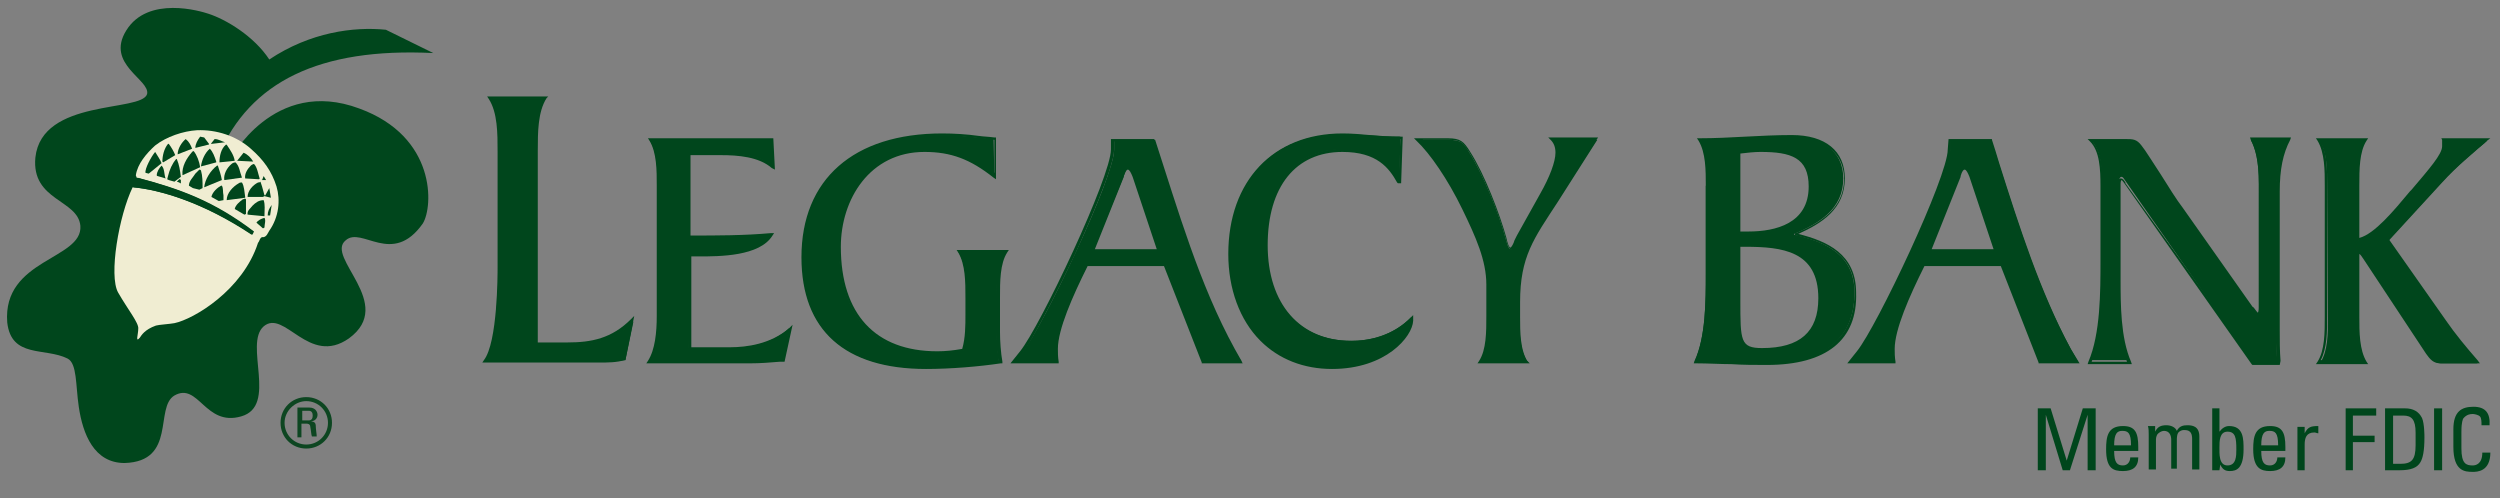 <svg xmlns="http://www.w3.org/2000/svg" xmlns:xlink="http://www.w3.org/1999/xlink" version="1.1" id="Layer_1" x="0px" y="0px" viewBox="0 0 311 62" style="enable-background:new 0 0 311 62;" xml:space="preserve" width="311"  height="62" >
<rect x="0" y="0" width="311" height="62" fill="#808080" stroke="none"/>
<style type="text/css">
	.st0{fill:#00461C;}
	.st1{fill:#F0EDD2;}
	.st2{fill-rule:evenodd;clip-rule:evenodd;fill:#00461C;}
	.st3{fill:#0D4621;}
</style>
<g>
	<g>
		<g>
			<path class="st0" d="M254.4,58.5h-0.9v-7.7h1.6l2,6.5l0,0l2-6.5h1.6v7.7h-1v-6.9l0,0l-2.2,6.9h-0.9l-2.1-6.9l0,0v6.9H254.4z"/>
		</g>
		<g>
			<path class="st0" d="M263,56.1c0,1.5,0.4,1.8,1.1,1.8c0.6,0,0.9-0.5,0.9-1h1c0,1.2-0.7,1.7-1.9,1.7c-1.2,0-2.1-0.3-2.1-2.7     c0-1.6,0.2-2.9,2.1-2.9c1.5,0,1.9,0.8,1.9,2.6v0.5C266,56.1,263,56.1,263,56.1z M265.1,55.4c0-1.6-0.4-1.8-1.1-1.8     c-0.6,0-1,0.3-1,1.8H265.1z"/>
		</g>
		<g>
			<path class="st0" d="M270.1,58.5v-3.8c0-0.5-0.2-1.1-0.9-1.1c-0.3,0-0.6,0.2-0.8,0.4c-0.2,0.3-0.2,0.6-0.2,0.8v3.6h-0.9v-4.3     c0-0.4,0-0.8-0.1-1.1h0.9v0.7l0,0c0.3-0.6,0.7-0.8,1.4-0.8c0.5,0,1.1,0.2,1.3,0.7c0.3-0.6,0.8-0.7,1.3-0.7c0.6,0,1.5,0.1,1.5,1.4     v4.1h-0.9v-3.8c0-0.5-0.1-1.1-0.9-1.1c-0.3,0-0.4,0-0.7,0.2c-0.3,0.2-0.3,0.8-0.3,1v3.6h-0.7V58.5z"/>
		</g>
		<g>
			<path class="st0" d="M276.1,58.5h-0.9v-7.7h0.9v2.9l0,0c0.3-0.4,0.7-0.7,1.2-0.7c1.8,0,1.8,1.6,1.8,2.9c0,2.4-0.9,2.7-1.7,2.7     c-0.6,0-0.9-0.2-1.2-0.8l0,0L276.1,58.5L276.1,58.5z M277.1,57.9c1.1,0,1.1-1.2,1.1-2c0-1.4-0.1-2.2-1.1-2.2s-1,1.2-1,1.9     C276.1,56.4,276,57.9,277.1,57.9z"/>
		</g>
		<g>
			<path class="st0" d="M281.3,56.1c0,1.5,0.4,1.8,1.1,1.8c0.6,0,0.9-0.5,0.9-1h1c0,1.2-0.7,1.7-1.9,1.7c-1.1,0-2.1-0.3-2.1-2.7     c0-1.6,0.2-2.9,2.1-2.9c1.5,0,1.9,0.8,1.9,2.6v0.5C284.3,56.1,281.3,56.1,281.3,56.1z M283.4,55.4c0-1.6-0.4-1.8-1.1-1.8     c-0.6,0-1,0.3-1,1.8H283.4z"/>
		</g>
		<g>
			<path class="st0" d="M286.7,53.9L286.7,53.9c0.4-0.8,0.8-0.9,1.7-0.9v0.9c-0.2,0-0.3-0.1-0.5-0.1c-1,0-1.2,0.7-1.2,1.5v3.2h-0.9     v-5.4h0.9V53.9z"/>
		</g>
		<g>
			<path class="st0" d="M291.8,58.5v-7.7h3.8v0.9h-2.9v2.5h2.7V55h-2.7v3.5H291.8z"/>
		</g>
		<g>
			<path class="st0" d="M296.8,50.8h2.4c1,0,1.7,0.4,2.1,1.2c0.3,0.7,0.3,2.2,0.3,2.4c0,1.7-0.2,2.6-0.5,3.1c-0.4,0.7-1.2,1-2.6,1     h-1.8v-7.7H296.8z M297.7,57.7h0.9c1.4,0,1.9-0.5,1.9-2.3v-1.6c0-1.6-0.5-2.1-1.5-2.1h-1.3V57.7z"/>
		</g>
		<g>
			<path class="st0" d="M303.8,58.5h-1v-7.7h1V58.5z"/>
		</g>
		<g>
			<path class="st0" d="M308.7,52.9c0-0.4,0-0.9-0.2-1.1c-0.2-0.2-0.7-0.3-0.9-0.3c-0.8,0-1.1,0.5-1.2,0.6c0,0.1-0.2,0.3-0.2,1.6     v2.1c0,1.9,0.6,2.1,1.4,2.1c0.3,0,1.2-0.1,1.2-1.6h1c0,2.4-1.7,2.4-2.2,2.4c-1,0-2.4-0.1-2.4-3.1v-2.2c0-2.2,1-2.8,2.5-2.8     s2.1,0.8,2,2.3H308.7z"/>
		</g>
	</g>
	<g>
		<path class="st0" d="M48,3.7l5.9,2.9c-14.2-0.7-22.8,3.6-26.7,12.7c0.9,0.5,1.4,0.6,1.4,0.6S34,9.5,44.7,13.5    c9.6,3.5,9.2,12.2,7.9,14.3c-3.8,5.4-7.6,0.3-9.6,2.1c-2.6,2.1,6.3,7.9,0.4,12.2c-5,3.5-8-3.7-10.6-1.5c-2.5,2.2,1.8,9.9-2.8,11.2    c-4.5,1.3-5.3-4.3-8.3-2.6c-2.5,1.5,0.3,8.2-6.2,8.4c-3.8,0-5.2-3.6-5.7-7c-0.4-2.7-0.2-5.4-1.4-6c-2.8-1.4-7,0-7.5-4.5    c-0.6-7.9,9.4-7.8,9.1-12c-0.3-3.3-6.1-3.1-5.6-8.5c0.8-7.4,13.2-5.6,13.9-7.9c0.4-1.8-5.2-3.7-2.6-7.9c2.7-4.4,9.3-2.4,10.2-2.1    c2.2,0.7,5.7,2.8,7.6,5.7C38.6,4,44,3.3,48,3.7z"/>
	</g>
	<g>
		<path class="st1" d="M34.4,23.2c-0.6-1.9-1.6-3.3-3.2-4.7c-1.8-1.6-4.3-2.4-6.7-2.3c-1.7,0.1-3.8,0.8-5.2,1.9    c-1.1,1-2.2,2.3-2.4,3.7c0,0.1,0.1,0.2,0.1,0.3c5.3,1.4,9.4,2.9,14.5,6.7l-0.2,0.4c-6-4-11.4-5.6-14.8-5.9c-1.7,3.5-3,11-1.8,13.1    c1.2,2.1,2.6,3.8,2.5,4.5c0,0.7-0.4,1.8,0.2,1.1c0.2-0.3,0.6-1,2-1.5c0.3-0.1,1.8-0.2,2.3-0.3c2.4-0.5,8.5-4.1,10.4-10    c0.2-0.2,0.2-0.6,0.5-0.7c0.1,0,0.1,0,0.2,0c0.4-0.1,0.5-0.5,0.7-0.8C34.7,27,34.9,24.9,34.4,23.2z"/>
	</g>
	<g>
		<g>
			<g>
				<path class="st2" d="M19.3,18.9c-0.5,0.6-1.3,2.1-1.2,2.6l0,0l0.4,0.1l1.6-1.3l0,0C19.9,19.8,19.6,19.4,19.3,18.9L19.3,18.9z"/>
			</g>
			<g>
				<path class="st2" d="M32.7,28.4l-0.8-0.7l0,0c0.2-0.3,0.6-0.5,1-0.6c0.2,0.3,0,0.8,0,1.2C32.8,28.4,32.7,28.4,32.7,28.4      L32.7,28.4L32.7,28.4z"/>
			</g>
			<g>
				<path class="st2" d="M19.6,21.9c0,0-0.1,0-0.1-0.1c0-0.4,0.3-0.9,0.6-1.2c0.4,0.4,0.3,1.1,0.5,1.6l0,0L19.6,21.9L19.6,21.9z"/>
			</g>
			<g>
				<path class="st2" d="M21,22.4l-0.2-0.1l0,0c0-0.1,0.1-0.3,0.1-0.4c0.2-0.8,0.5-1.5,1-2.1c0.1,0,0-0.1,0.1,0      c0.3,0.7,0.4,1.4,0.5,2.2l0,0l-0.8,0.6L21,22.4L21,22.4z"/>
			</g>
			<g>
				<path class="st2" d="M30.4,26.7L29.2,26l0,0c0.1-0.5,0.6-0.9,1-1.2c0.1,0,0.2-0.1,0.3-0.1l0.1,0.1l0,0v1.8l0,0      C30.5,26.7,30.4,26.7,30.4,26.7L30.4,26.7z"/>
			</g>
			<g>
				<path class="st2" d="M22.3,22.7L22,22.6l0.3-0.3l0,0c0,0,0,0,0.1,0c0,0,0,0,0.1,0.1l0,0v0.4l0,0C22.4,22.8,22.4,22.8,22.3,22.7      L22.3,22.7L22.3,22.7z"/>
			</g>
			<g>
				<path class="st2" d="M27.2,25l-0.9-0.5l0,0c0.1-0.6,0.8-1.2,1.2-1.4h0.1c0.2,0.3,0.1,0.8,0.2,1.2c0,0.2,0,0.4,0,0.6      C27.7,24.9,27.4,25,27.2,25L27.2,25z"/>
			</g>
			<g>
				<path class="st2" d="M30.8,26.7L30.8,26.7c-0.1-0.5,0.4-0.8,0.6-1.1c0.4-0.4,0.8-0.7,1.4-0.7c0.2,0.6,0.1,1.2,0.1,1.9v0.1l0,0      L30.8,26.7L30.8,26.7L30.8,26.7L30.8,26.7z"/>
			</g>
			<g>
				<path class="st2" d="M24,23.4l-0.5-0.3l0,0c0-0.6,0.5-1,0.8-1.5c0.2-0.2,0.4-0.4,0.5-0.5c0.1,0,0.1,0,0.2,0.1      c0.2,0.7,0.2,1.4,0.2,2.2l0,0l-0.4,0.2L24,23.4L24,23.4z"/>
			</g>
			<g>
				<path class="st2" d="M28.2,24.9C28.2,24.9,28.2,24.8,28.2,24.9c0-0.9,0.8-1.7,1.5-2.1c0.1-0.1,0.3-0.1,0.4-0.1      c0.3,0.5,0.3,1.2,0.4,1.8c0,0.1,0,0.1,0,0.1l0,0L28.2,24.9L28.2,24.9L28.2,24.9L28.2,24.9z"/>
			</g>
			<g>
				<path class="st2" d="M25.4,23.3L25.4,23.3c0.1-1,0.8-2.1,1.6-2.7h0.1c0.2,0.6,0.4,1.2,0.5,1.8l0,0L25.4,23.3L25.4,23.3      L25.4,23.3L25.4,23.3z"/>
			</g>
			<g>
				<path class="st2" d="M22.7,21.8C22.7,21.8,22.6,21.8,22.7,21.8c-0.1-1.1,0.5-2.1,1.2-2.9c0.1-0.1,0.1-0.1,0.2-0.1      c0.4,0.5,0.7,1.3,0.8,2l0,0L22.7,21.8L22.7,21.8L22.7,21.8L22.7,21.8z"/>
			</g>
			<g>
				<path class="st2" d="M33.3,26.8L33.3,26.8c0-0.5,0.2-0.9,0.5-1.3l0,0l-0.2,1.3H33.3L33.3,26.8z"/>
			</g>
			<g>
				<path class="st2" d="M20.3,20.2l-0.1-0.1c0-0.7,0.2-1.6,0.7-2.2H21c0.3,0.4,0.6,0.9,0.8,1.4l0,0L20.3,20.2L20.3,20.2L20.3,20.2      L20.3,20.2z"/>
			</g>
			<g>
				<path class="st2" d="M30.8,24.5L30.8,24.5c0-0.8,0.7-1.5,1.3-1.8c0.1,0,0.2,0,0.3-0.1l0,0l0.2,0.6l0.3,1.1l0,0H33l0,0l0.5-0.9      l0.2,1.2l-0.8-0.2l-0.2,0.1L30.8,24.5L30.8,24.5z"/>
			</g>
			<g>
				<path class="st2" d="M27.9,22.4L27.9,22.4c-0.1-0.7,0.3-1.5,0.9-2c0.1-0.1,0.3-0.2,0.5-0.2c0.5,0.5,0.5,1.1,0.8,1.9l0,0      L27.9,22.4L27.9,22.4L27.9,22.4L27.9,22.4z"/>
			</g>
			<g>
				<path class="st2" d="M25,20.7c0.1-0.8,0.5-1.7,1.1-2.2c0.4,0.4,0.6,1,0.8,1.6c0,0.1,0,0.1,0,0.1l0,0L25,20.7L25,20.7L25,20.7      L25,20.7z"/>
			</g>
			<g>
				<path class="st2" d="M22.1,19.2c0-0.7,0.5-1.5,1-1.9c0.4,0.3,0.6,0.7,0.8,1.2l0,0L22.1,19.2L22.1,19.2L22.1,19.2L22.1,19.2z"/>
			</g>
			<g>
				<path class="st2" d="M30.5,22.2c-0.1-0.6,0.3-1.2,0.7-1.6c0.1-0.1,0.3-0.2,0.4-0.2c0.4,0.4,0.5,1.2,0.7,1.8c0,0,0,0.1-0.1,0.1      l0,0L30.5,22.2L30.5,22.2L30.5,22.2L30.5,22.2z"/>
			</g>
			<g>
				<path class="st2" d="M27.3,20.2L27.3,20.2c0-0.8,0.2-1.7,0.8-2.2h0.1c0.4,0.6,0.9,1.3,1,2l0,0L27.3,20.2L27.3,20.2L27.3,20.2      L27.3,20.2z"/>
			</g>
			<g>
				<path class="st2" d="M24.3,18.4C24.3,18.4,24.2,18.4,24.3,18.4c0-0.5,0.3-1,0.6-1.4l0,0l0.5,0.1l0.6,0.8l0,0      c0,0.1,0,0.1-0.1,0.1l0,0L24.3,18.4L24.3,18.4L24.3,18.4L24.3,18.4z"/>
			</g>
			<g>
				<path class="st2" d="M32.6,22.4C32.5,22.4,32.5,22.3,32.6,22.4L32.6,22.4l0.2-0.5l0,0c0.1,0.2,0.2,0.3,0.3,0.5l0,0H32.6      L32.6,22.4z"/>
			</g>
			<g>
				<path class="st2" d="M29.5,20C29.5,19.9,29.4,19.9,29.5,20L29.5,20l0.8-1l0,0c0.5,0.2,0.9,0.6,1.2,1.1l0,0L29.5,20L29.5,20z"/>
			</g>
			<g>
				<path class="st2" d="M26.3,17.9c0,0-0.1-0.1,0-0.1l0,0l0.4-0.5l0,0c0.5,0,0.9,0.3,1.3,0.4l0,0L26.3,17.9L26.3,17.9z"/>
			</g>
		</g>
		<g>
			<path class="st0" d="M31.6,28.8c-5-3.8-9.2-5.3-14.5-6.7c0.1,0.1,0.1,0.2,0,0.3c-0.2,0.2-0.3,0.5-0.5,0.9l0,0     c3.3,0.3,8.8,1.9,14.8,5.9L31.6,28.8z"/>
		</g>
	</g>
	<g>
		<g>
			<g>
				<path class="st0" d="M62.1,18.9c0-2.3,0-5-1.1-6.7h6.9c-1.1,1.7-1.1,4.4-1.1,6.7v24h3.9c2.9,0,5.5-0.4,8.1-2.9l-1,4.8      c-1,0.1-2.1,0.2-3.1,0.2H60.3c1.5-2,1.7-9.3,1.7-11.7L62.1,18.9L62.1,18.9z"/>
				<path class="st0" d="M74.6,45.1H60l0.2-0.3c1.7-2.2,1.7-10.6,1.7-11.6V18.9c0-2.3,0-4.9-1.1-6.6L60.6,12h7.6L68,12.2      c-1.1,1.7-1.1,4.3-1.1,6.6v23.8h3.7c3,0,5.5-0.5,7.9-2.9l0.4-0.4l-1.1,5.5h-0.1C76.7,45.1,75.6,45.1,74.6,45.1z M60.7,44.7h13.9      c1,0,2,0,3-0.1l0.8-4.1C76,42.6,73.5,43,70.6,43h-4.1V18.9c0-2.2,0-4.8,1-6.6h-6.2c1,1.8,1,4.3,1,6.6v14.4      C62.2,34.2,62.2,42.1,60.7,44.7z"/>
			</g>
			<g>
				<path class="st0" d="M85.7,43.3h5c2.7,0,5.5-0.6,7.5-2.5l-0.8,4c-1.2,0.1-2.6,0.2-4.2,0.2H80.7c1-1.5,1.1-3.7,1.1-5.7V23.1      c0-1.9,0-4.2-1-5.7H96l0.2,3.3c-1.5-1.3-3.9-1.6-6.4-1.6h-4v10.3c3.3,0,6.8,0,10.2-0.3c-1.5,2.5-6.4,2.5-9.1,2.5h-1.1L85.7,43.3      L85.7,43.3z"/>
				<path class="st0" d="M93.3,45.2H80.4l0.2-0.3c0.9-1.4,1.1-3.6,1.1-5.6V23.1c0-1.9,0-4.1-0.9-5.6l-0.2-0.3h15.6l0.2,3.9L96,20.9      c-1.6-1.4-4.2-1.6-6.3-1.6h-3.8v10c3.3,0,6.7,0,10-0.3h0.4l-0.2,0.3c-1.6,2.6-6.6,2.6-9.2,2.6H86v11.3h4.8      c2.1,0,5.1-0.4,7.4-2.4l0.4-0.4l-1,4.6H97C95.8,45.1,94.6,45.2,93.3,45.2z M81.1,44.8h12.2c1.3,0,2.6-0.1,3.6-0.2h0.4l0.7-3.3      c-2.3,1.8-5.1,2.2-7.2,2.2h-5.2v-12h1.3c2.5,0,7,0,8.7-2.1c-3.2,0.3-6.6,0.3-9.8,0.3h-0.2V19h4.2c2,0,4.5,0.2,6.2,1.4l-0.1-2.8      H81.2c0.8,1.5,0.8,3.6,0.8,5.5v16.3C82,41.2,81.9,43.3,81.1,44.8z"/>
			</g>
			<g>
				<path class="st0" d="M123.7,21.9c-2.9-2.4-5.4-3.2-8.7-3.2c-6.7,0-10.6,5.7-10.6,12c0,8,3.8,13.2,12.2,13.2      c1.1,0,2.1-0.1,3.2-0.3c0.4-1.5,0.4-3,0.4-4.5V37c0-1.9,0-4.2-1-5.7h5.8c-1,1.5-1,3.7-1,5.7v4.3c0,1.1,0.1,2.7,0.3,3.8      c-2.6,0.4-6.2,0.7-9.2,0.7c-9.1,0-15.3-4-15.3-13.8c0-10.5,7.6-15.2,17.3-15.2c2.2,0,4.3,0.3,6.5,0.5L123.7,21.9L123.7,21.9z"/>
				<path class="st0" d="M115.2,45.9c-10.1,0-15.5-4.8-15.5-13.9c0-9.7,6.5-15.4,17.5-15.4c1.5,0,3.1,0.1,4.5,0.3      c0.7,0.1,1.3,0.1,2,0.2h0.2v5.2l-0.3-0.2c-2.9-2.3-5.3-3.2-8.6-3.2c-6.8,0-10.4,5.9-10.4,11.8c0,8.4,4.3,13,12,13      c1,0,2-0.1,3.1-0.3c0.4-1.4,0.4-2.9,0.4-4.3V37c0-1.9,0-4.1-0.9-5.6l-0.2-0.3h6.5l-0.2,0.3c-0.9,1.4-0.9,3.6-0.9,5.6v4.3      c0,1.1,0.1,2.6,0.3,3.7v0.2h-0.2C121.8,45.6,118.3,45.9,115.2,45.9z M117.2,16.9c-10.7,0-17.1,5.6-17.1,15.1      c0,11.2,8.2,13.6,15.1,13.6c3,0,6.4-0.3,9-0.7c-0.2-1.1-0.3-2.6-0.3-3.6V37c0-1.9,0-4,0.8-5.5h-5.2c0.8,1.5,0.8,3.6,0.8,5.5v2.1      c0,1.5,0,3-0.4,4.5v0.1h-0.1c-1.1,0.2-2.1,0.3-3.2,0.3c-8,0-12.3-4.8-12.3-13.4c0-6,3.7-12.2,10.8-12.2c3.3,0,5.8,0.9,8.6,3.1      v-4.1c-0.6-0.1-1.2-0.1-1.8-0.2C120.2,17,118.7,16.9,117.2,16.9z"/>
			</g>
			<g>
				<path class="st0" d="M149.7,45L145,32.9h-9.7c-1.9,3.8-3.8,8-3.8,10.5c0,0.6,0,1.1,0.1,1.6h-5.4l1-1.2      c2.5-3.1,11.4-21.7,11.4-25.2v-1.2h5.1c2.8,8.6,5.5,18,9.9,26l0.9,1.6C154.5,45,149.7,45,149.7,45z M141.2,21.9      c-0.1-0.3-0.3-1-0.7-1s-0.6,0.8-0.7,1l-3.8,9.3h8.3L141.2,21.9z"/>
				<path class="st0" d="M154.6,45.2h-5.1v-0.1l-4.7-12h-9.5c-1.9,3.8-3.7,7.9-3.7,10.3c0,0.5,0,1,0.1,1.6v0.2h-6l1.2-1.5      c2.5-3.1,11.3-21.7,11.3-25.1v-1.3h5.4v0.1c0.3,0.9,0.6,1.9,0.9,2.9c2.5,7.9,5.1,16,8.9,23.1L154.6,45.2z M149.8,44.8h4.2      l-0.7-1.3c-3.9-7.1-6.5-15.3-9-23.2c-0.3-0.9-0.6-1.8-0.9-2.7h-4.8v1c0,2.3-3.7,10.4-4.8,12.9c-2.7,5.7-5.5,11-6.6,12.5      l-0.7,0.9h4.8c-0.1-0.5-0.1-1-0.1-1.5c0-2.5,1.8-6.5,3.8-10.6v-0.1h10L149.8,44.8z M144.5,31.4h-8.8l3.9-9.6      c0.1-0.4,0.4-1.1,0.9-1.1s0.8,0.8,0.9,1.2L144.5,31.4z M136.2,31h7.7l-3-9c-0.2-0.5-0.4-0.9-0.6-0.9c-0.1,0-0.3,0.1-0.5,0.8V22      L136.2,31z"/>
			</g>
			<g>
				<path class="st0" d="M174.1,22.5H174c-1-1.9-2.5-3.9-7-3.9c-6.8,0-9.5,5.6-9.5,11.7c0,6.8,3.5,12.1,10.6,12.1      c3.7,0,6.2-1.6,7.5-3v0.3c0,1.9-3.1,6-9.9,6c-7.9,0-12.7-6.2-12.7-14.2c0-8.9,5.2-14.8,14-14.8c2.5,0,4.3,0.3,7.2,0.3      L174.1,22.5z"/>
				<path class="st0" d="M165.7,45.9c-3.5,0-6.6-1.2-8.9-3.5c-2.6-2.6-4-6.5-4-10.8c0-9.1,5.6-15,14.2-15c1.2,0,2.3,0.1,3.4,0.2      c1.2,0.1,2.4,0.2,3.9,0.2h0.2l-0.2,5.8h-0.4l-0.1-0.1c-1-1.8-2.5-3.8-6.8-3.8c-5.8,0-9.3,4.3-9.3,11.6s4,11.9,10.4,11.9      c4.4,0,6.7-2.2,7.4-2.9l0.3-0.3v0.7C175.7,41.9,172.4,45.9,165.7,45.9z M167,16.9c-8.5,0-13.8,5.6-13.8,14.7      c0,4.3,1.4,8,3.9,10.6c2.2,2.2,5.2,3.4,8.6,3.4c6.5,0,9.5-3.9,9.7-5.6c-1,1-3.4,2.7-7.3,2.7c-6.6,0-10.7-4.7-10.7-12.3      c0-7.5,3.6-11.9,9.7-11.9c4.3,0,5.9,1.8,6.9,3.6l0.2-4.8c-1.4,0-2.6-0.1-3.7-0.2C169.3,17,168.2,16.9,167,16.9z"/>
			</g>
			<g>
				<path class="st0" d="M184.2,45c1-1.5,1-3.7,1-5.7v-3.9c0-3-1.3-5.9-3-9.5s-3.9-6.9-5.7-8.5h3.7c1.6,0,1.9,0.4,2.6,1.6      c1.7,2.7,3.7,7.6,4.5,10.7c0.2,0.6,0.3,1.3,0.7,1.3c0.3,0,0.6-0.7,1-1.5l2.9-5.2c1-1.7,1.9-3.9,1.9-5.2c0-0.6-0.2-1.2-0.6-1.7      h5.5l-4.9,7.7c-3,4.6-4.7,6.8-4.7,12.5v1.8c0,1.9,0,4.2,1,5.7L184.2,45L184.2,45z"/>
				<path class="st0" d="M190.3,45.2h-6.5l0.2-0.3c0.9-1.4,0.9-3.6,0.9-5.6v-3.9c0-3-1.3-5.9-3-9.4c-1.8-3.7-4-6.9-5.7-8.5l-0.3-0.3      h4.2c1.6,0,2,0.4,2.8,1.7c1.8,2.8,3.7,7.8,4.5,10.7c0.1,0.5,0.3,1.2,0.5,1.2c0.1,0,0.4-0.5,0.5-0.9c0.1-0.2,0.2-0.4,0.3-0.6      l2.9-5.2c1.2-2.1,1.9-4,1.9-5.1c0-0.7-0.2-1.2-0.6-1.6l-0.3-0.3h6.2l-5.7,8.8c-2.6,4-4.1,6.2-4.1,11.5v1.8c0,1.9,0,4.1,0.9,5.6      L190.3,45.2z M184.5,44.8h5.2c-0.8-1.5-0.8-3.6-0.8-5.5v-1.8c0-5.4,1.5-7.7,4.2-11.7l0.6-0.8l4.8-7.4h-4.7      c0.3,0.4,0.5,0.9,0.5,1.5c0,1.6-1.4,4.2-2,5.2l-2.9,5.2c-0.1,0.2-0.2,0.4-0.3,0.5c-0.3,0.7-0.6,1.1-0.9,1.1      c-0.5,0-0.7-0.7-0.9-1.4c-0.8-3-2.8-8-4.5-10.7c-0.8-1.2-1-1.6-2.5-1.6H177c1.7,1.7,3.7,4.8,5.4,8.3s3.1,6.5,3.1,9.6v3.9      C185.3,41.2,185.3,43.3,184.5,44.8z"/>
			</g>
		</g>
		<g>
			<g>
				<path class="st0" d="M212.4,23.1c0-1.9,0-4.2-1-5.7c3.8,0,7.7-0.4,11.5-0.4c3.4,0,6.4,1.5,6.4,5.2c0,3.8-3,5.6-6.1,6.9v0.1      c4,0.9,7.5,2.5,7.5,7.2c0,6.8-5.2,8.8-11.1,8.8c-2.9,0-5.8-0.2-8.8-0.2c1.4-3.1,1.4-7.5,1.4-10.9v-11H212.4z M216.3,29h1.2      c3.8,0,7.7-1.2,7.7-5.8c0-3.9-2.6-4.5-6.2-4.5c-0.8,0-1.7,0.1-2.7,0.2V29z M216.3,37.4c0,5,0,6.1,2.9,6.1c4.4,0,7.1-1.7,7.1-6.4      c0-5.9-4.3-6.6-9.3-6.6h-0.7V37.4z"/>
				<path class="st0" d="M219.8,45.4c-1.5,0-3,0-4.4-0.1c-1.4,0-2.9-0.1-4.4-0.1h-0.3l0.1-0.3c1.4-3,1.4-7.5,1.4-10.8v-11      c0-1.9,0-4.1-0.9-5.6l-0.2-0.3h0.3c1.9,0,3.9-0.1,5.7-0.2c1.9-0.1,3.9-0.2,5.8-0.2c4.2,0,6.6,2,6.6,5.4c0,3.8-2.9,5.6-5.8,6.9      c3.6,0.9,7.2,2.5,7.2,7.3C231.1,42.3,227.2,45.4,219.8,45.4z M211.3,44.8c1.4,0,2.8,0,4.1,0.1c1.4,0,2.9,0.1,4.4,0.1      c7.2,0,10.9-2.9,10.9-8.7c0-4.7-3.7-6.2-7.3-7h-0.1V29h0.1c2.9-1.2,6-3,6-6.7c0-4.7-4.8-5.1-6.3-5.1c-1.9,0-3.9,0.1-5.7,0.2      s-3.6,0.2-5.5,0.2c0.8,1.5,0.8,3.6,0.8,5.5v11.1C212.6,37.4,212.6,41.7,211.3,44.8z M219.2,43.6c-3.1,0-3.1-1.3-3.1-6.3v-7h0.9      c4.8,0,9.5,0.5,9.5,6.8C226.6,41.5,224.2,43.6,219.2,43.6z M216.5,30.7v6.7c0,5,0,5.9,2.7,5.9c4.7,0,7-2,7-6.2      c0-5.9-4.5-6.4-9.1-6.4C217.1,30.7,216.5,30.7,216.5,30.7z M217.5,29.1h-1.3V18.7h0.3c0.9-0.1,1.8-0.2,2.5-0.2      c3.2,0,6.4,0.4,6.4,4.6C225.4,27,222.6,29.1,217.5,29.1z M216.5,28.8h1c3.4,0,7.5-1,7.5-5.6c0-3.6-2.2-4.3-6-4.3      c-0.8,0-1.6,0.1-2.5,0.2V28.8z"/>
			</g>
			<g>
				<path class="st0" d="M253.7,45L249,32.9h-9.7c-1.9,3.8-3.8,8-3.8,10.5c0,0.6,0,1.1,0.1,1.6h-5.4l1-1.2      c2.5-3.1,11.4-21.7,11.4-25.2v-1.2h5.1c2.8,8.6,5.5,18,9.9,26l0.9,1.6C258.5,45,253.7,45,253.7,45z M245.2,21.9      c-0.1-0.3-0.3-1-0.7-1s-0.6,0.8-0.7,1l-3.8,9.3h8.3L245.2,21.9z"/>
				<path class="st0" d="M258.7,45.2h-5.1v-0.1l-4.7-12h-9.5c-1.9,3.8-3.7,7.9-3.7,10.3c0,0.5,0,1,0.1,1.6v0.2h-6l1.2-1.5      c2.5-3.1,11.3-21.7,11.3-25.1l0.1-1.3h5.4v0.1c0.3,0.9,0.6,1.9,0.9,2.9c2.5,7.9,5.1,16,8.9,23.1L258.7,45.2z M253.9,44.8h4.2      l-0.7-1.3c-3.9-7.1-6.5-15.3-9-23.2c-0.3-0.9-0.6-1.8-0.9-2.7h-4.8v1c0,2.3-3.7,10.4-4.8,12.9c-2.7,5.7-5.5,11-6.6,12.5      l-0.7,0.9h4.8c-0.1-0.5-0.1-1-0.1-1.5c0-2.5,1.8-6.5,3.8-10.6l0.1-0.1h10v0.1L253.9,44.8z M248.5,31.4h-8.8l3.9-9.6      c0.1-0.3,0.4-1.1,0.9-1.1s0.8,0.7,0.9,1.2L248.5,31.4z M240.3,31h7.7l-3-9c-0.2-0.5-0.4-0.9-0.6-0.9c-0.1,0-0.3,0.1-0.5,0.8V22      L240.3,31z"/>
			</g>
			<g>
				<path class="st0" d="M260,45c1.5-3.6,1.5-8.8,1.5-12.6v-9.2c0-2.1-0.1-4.5-1.4-5.8h4.4c0.8,0,1.2,0,1.7,0.7      c0.9,1.2,3.7,5.8,5,7.7l8.6,12.2c0.3,0.4,0.7,1,0.9,1c0.3,0,0.3-0.4,0.3-0.8V22.9c0-2.9-0.4-4.4-1-5.5h4.5c-1,2-1.3,4.2-1.3,6.4      v17.3c0,1.4,0,2.7,0.1,4h-3.1l-15.8-22.6c-0.2-0.3-0.3-0.5-0.5-0.5s-0.3,0.3-0.3,0.6v11.1c0,3.5-0.1,7.8,1.3,11.1H260V45z"/>
				<path class="st0" d="M283.6,45.4h-3.4l-0.1-0.1l-15.9-22.6c-0.1-0.1-0.2-0.3-0.3-0.3c0,0-0.1,0.1-0.1,0.5v11.7      c0,3.3,0,7.4,1.3,10.4l0.1,0.3h-5.5l0.1-0.3c1.5-3.5,1.5-8.7,1.5-12.6v-9.2c0-2.2-0.1-4.4-1.3-5.6l-0.3-0.3h4.8      c0.8,0,1.3,0,1.9,0.8c0.5,0.6,1.4,2.1,2.4,3.6c1,1.6,2,3.2,2.7,4.1l8.6,12.2c0.1,0.1,0.1,0.2,0.2,0.2c0.2,0.2,0.5,0.7,0.6,0.7      s0.1-0.4,0.1-0.6V22.9c0-3.1-0.5-4.5-1-5.5l-0.1-0.3h5.1l-0.1,0.3c-0.9,1.7-1.3,3.7-1.3,6.4v17.3c0,1.3,0,2.6,0.1,3.8      L283.6,45.4z M280.4,45h2.8v-0.1c0-1.2-0.1-2.4-0.1-3.8V23.9c0-2.6,0.4-4.6,1.2-6.3h-3.9c0.5,1,0.9,2.4,0.9,5.4v15.3      c0,0.4,0,1-0.5,1c-0.3,0-0.6-0.4-0.9-0.9c-0.1-0.1-0.1-0.2-0.2-0.2L271.1,26c-0.7-1-1.7-2.6-2.7-4.1c-1-1.6-1.9-3-2.4-3.6      s-0.8-0.6-1.6-0.6h-4c1.1,1.4,1.2,3.5,1.2,5.6v9.2c0,3.8,0,8.9-1.4,12.5h4.4c-1.2-3.1-1.2-7.1-1.2-10.3V23      c0-0.7,0.3-0.8,0.4-0.8c0.3,0,0.4,0.2,0.6,0.5v0.1L280.4,45z"/>
			</g>
			<g>
				<path class="st0" d="M289.5,23.1c0-1.9,0-4.2-1-5.7h5.8c-1,1.5-1,3.7-1,5.7v6.8c2-0.4,4.6-3.5,6.8-6.1c2.3-2.7,3.9-4.5,3.9-5.5      c0-0.3,0-0.6,0-0.8h5.4c-2,1.8-3.7,3.1-5.6,5.2l-6.7,7.3l7.2,10.3c1.2,1.7,2.6,3.4,3.9,4.9h-4.5c-0.8,0-1.2-0.5-1.6-1.2      l-7.8-11.8c-0.2-0.3-0.5-0.7-0.7-0.7s-0.2,0.2-0.2,0.4v7.6c0,1.9,0,4.2,1,5.7h-5.8c1-1.5,1-3.7,1-5.7L289.5,23.1L289.5,23.1z"/>
				<path class="st0" d="M308.5,45.2h-4.9c-0.9,0-1.3-0.5-1.8-1.2L294,32.2c-0.2-0.3-0.4-0.6-0.5-0.6c0,0,0,0.1,0,0.2v7.6      c0,1.9,0,4.1,0.9,5.6l0.2,0.3h-6.5l0.2-0.3c0.9-1.4,0.9-3.6,0.9-5.6V23.1c0-1.9,0-4.1-0.9-5.6l-0.2-0.3h6.5l-0.2,0.3      c-0.9,1.4-0.9,3.6-0.9,5.6v6.5c1.9-0.5,4.3-3.4,6.3-5.8l0.2-0.2c2.2-2.6,3.8-4.4,3.8-5.4c0-0.3,0-0.6,0-0.8l-0.1-0.2h6.1      l-0.4,0.3c-0.4,0.4-0.8,0.7-1.2,1c-1.5,1.3-2.9,2.5-4.4,4.1l-6.6,7.2l7.1,10.1c1.1,1.6,2.5,3.3,3.9,4.9L308.5,45.2z M293.5,31.2      c0.3,0,0.7,0.6,0.8,0.8l7.8,11.8c0.5,0.7,0.8,1.1,1.5,1.1h4.2c-1.3-1.6-2.6-3.1-3.7-4.7l-7.3-10.4l6.8-7.4      c1.5-1.7,2.9-2.8,4.4-4.1c0.3-0.2,0.5-0.5,0.8-0.7h-4.7c0,0.2,0,0.4,0,0.6c0,1.1-1.5,2.9-3.9,5.7l-0.2,0.2      c-2.2,2.6-4.7,5.5-6.7,5.9h-0.2v-7c0-1.9,0-4,0.8-5.5h-5.2c0.8,1.5,0.8,3.6,0.8,5.5v16.3c0,1.9,0,4-0.8,5.5h5.2      c-0.8-1.5-0.8-3.6-0.8-5.5v-7.6C293.2,31.6,293.2,31.2,293.5,31.2z"/>
			</g>
		</g>
	</g>
</g>
<g>
	<g>
		<path class="st3" d="M41.3,52.6c0,1.8-1.4,3.2-3.2,3.2c-1.8,0-3.2-1.4-3.2-3.2c0-1.8,1.4-3.2,3.2-3.2    C39.9,49.4,41.3,50.8,41.3,52.6z M35.4,52.6c0,1.5,1.2,2.7,2.7,2.7c1.5,0,2.7-1.2,2.7-2.7c0-1.5-1.2-2.7-2.7-2.7    C36.7,49.9,35.4,51.1,35.4,52.6z M37.6,54.4H37v-3.7h1.5c0.7,0,1,0.5,1,0.9c0,0.4-0.3,0.8-0.8,0.8v0c0.5,0.1,0.6,0.2,0.6,0.9    c0,0.2,0.1,0.7,0.1,1h-0.6c-0.1-0.3-0.1-0.7-0.2-1.2c0-0.4-0.4-0.4-0.5-0.4h-0.6V54.4z M37.6,52.3h0.8c0.4,0,0.5-0.3,0.5-0.6    c0-0.3-0.1-0.6-0.5-0.6h-0.8V52.3z"/>
	</g>
</g>
</svg>
